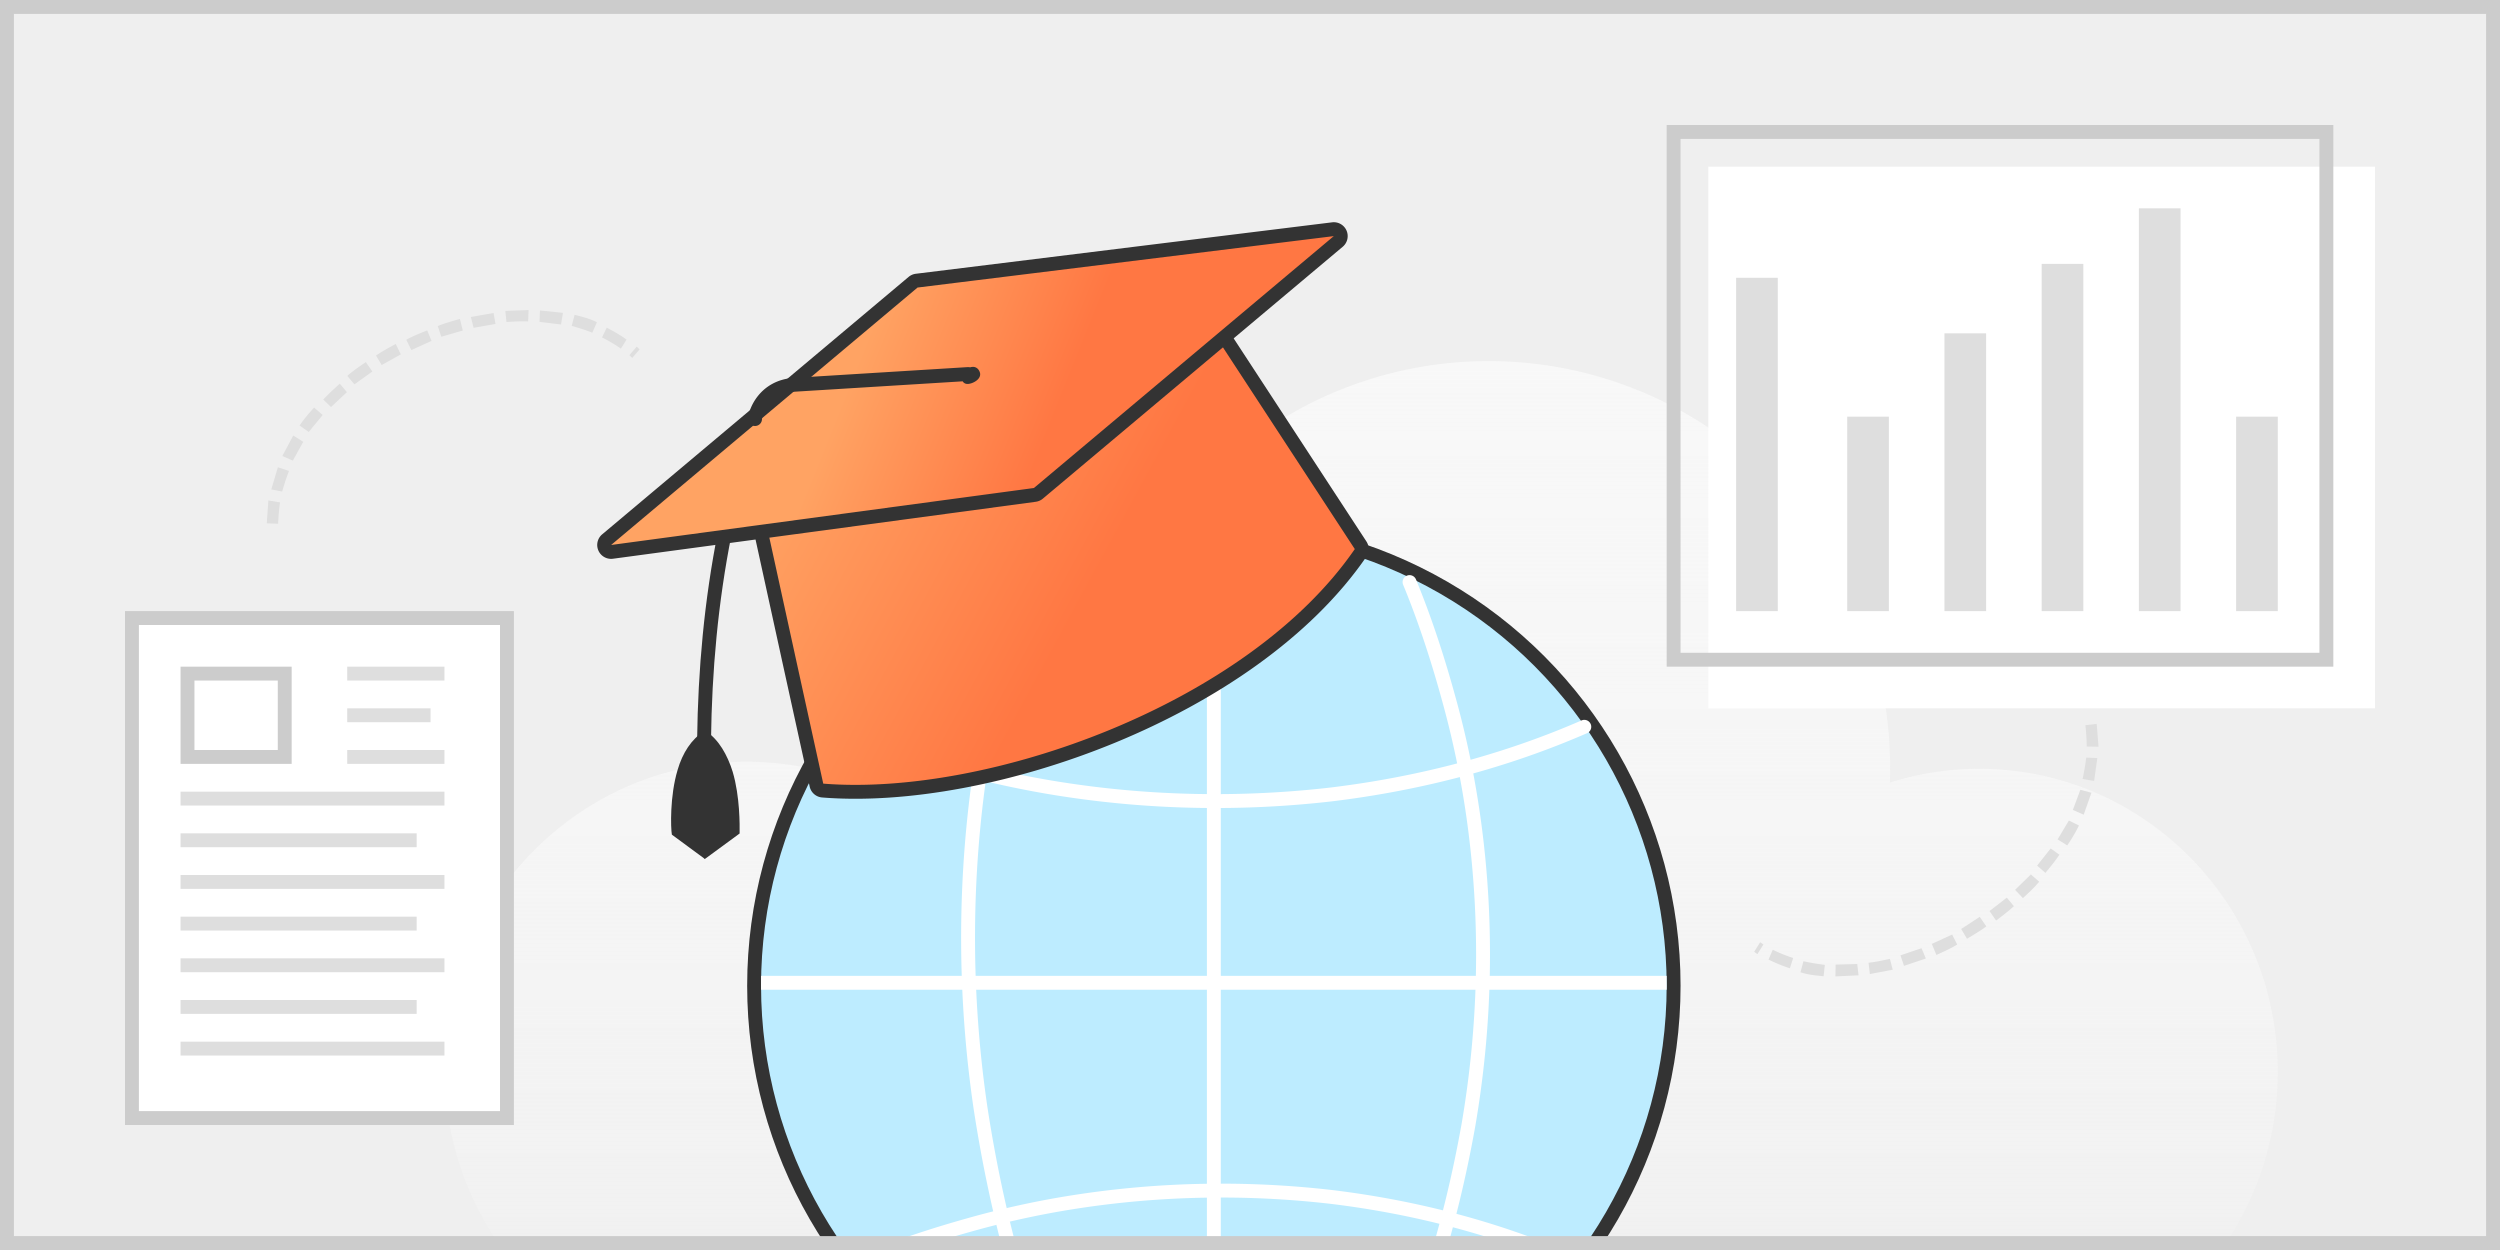 <svg xmlns="http://www.w3.org/2000/svg" width="180" height="90" fill="none" xmlns:v="https://vecta.io/nano"><rect width="100%" height="100%" fill="#808080" stroke="none"/><g clip-path="url(#D)"><path fill="#efefef" d="M0 0h180v90H0z"/><path d="M53.75 54.843c1.889 0 3.722.246 5.469.706 3.131-4.59 8.353-7.596 14.268-7.596a17.08 17.08 0 0 1 5.495.907C81.895 35.775 93.409 26 107.178 26c15.968 0 28.913 13.142 28.913 29.354 0 .334-.014.665-.024.996a21.19 21.19 0 0 1 6.437-.996c11.871 0 21.496 9.769 21.496 21.825S154.375 99 142.504 99H53.75C41.738 99 32 89.115 32 76.922s9.739-22.079 21.75-22.079z" fill="url(#A)"/><g stroke="#ccc"><path d="M36.5 45v-.5H36 10h-.5v.5 35 .5h.5 26 .5V80 45z" fill="#fff"/><path d="M13.5 48.5h7v6h-7v-6z"/></g><g fill="#dedede"><path d="M32 48h-7v1h7v-1zm-1 3h-6v1h6v-1zm1 3h-7v1h7v-1zm0 3H13v1h19v-1zm0 6H13v1h19v-1zm0 6H13v1h19v-1zm0 6H13v1h19v-1zm-2-15H13v1h17v-1zm0 6H13v1h17v-1zm0 6H13v1h17v-1z"/><g fill-rule="evenodd"><path d="M20.162 36.175a14.17 14.17 0 0 0-.136 1.535l-.819-.03.116-1.648.839.143zm25.361-10.404l-.209-.196.53-.617c.066.046.143.149.209.196l-.53.617zm-.816-.67a11.2 11.2 0 0 0-1.363-.806l.341-.7a11.44 11.44 0 0 1 1.429.852l-.408.653zm-2.062-1.147c-.501-.202-.991-.348-1.482-.494l.209-.792c.547.136 1.094.272 1.605.531l-.331.756zm-2.254-.59l-1.545-.192.03-.819 1.658.172-.142.839zm-2.364-.222c-.527-.023-1.044.01-1.561.043l-.083-.799 1.674-.063-.03.819zm-2.35.182l-1.578.278-.196-.779 1.634-.288.139.789zm-2.357.474l-1.548.448-.252-.769c.487-.202 1.041-.358 1.595-.514l.206.835zm-2.251.746l-1.452.663-.365-.749c.477-.259 1.021-.471 1.508-.673l.308.759zm-2.211.971l-1.376.766-.411-.683c.468-.315.945-.574 1.422-.832l.365.749zm-2.049 1.233l-1.29.925-.514-.607c.401-.361.869-.676 1.336-.991l.468.673zm-1.83 1.485l-1.147 1.074-.56-.54c.391-.418.792-.779 1.193-1.141l.514.607zm-1.744 1.645l-1.005 1.223-.663-.464a11.52 11.52 0 0 1 1.051-1.29l.617.531zm-1.402 1.933l-.749 1.353-.756-.332.786-1.475.719.454zm-1.024 2.099c-.202.501-.348.991-.494 1.482l-.782-.153.474-1.595.802.265zm129.435 19.841c-.002-.543-.04-1.013-.096-1.538l.814-.093.133 1.646-.851-.015zm-23.513 14.091l.236.162-.432.689c-.073-.036-.163-.126-.236-.162l.432-.689zm.907.54a11.12 11.12 0 0 0 1.468.592l-.233.743a11.37 11.37 0 0 1-1.54-.628l.305-.707zm2.211.825c.525.125 1.032.196 1.539.266l-.088.815c-.561-.052-1.122-.105-1.666-.284l.215-.797zm2.317.245l1.556-.042.094.814-1.665.078.015-.851zm2.37-.135c.525-.056 1.031-.166 1.538-.277l.201.778-1.645.314-.094-.814zm2.297-.533l1.518-.512.31.741-1.572.53-.256-.759zm2.259-.822l1.464-.675.364.723c-.451.273-.975.51-1.499.747l-.329-.795zm2.114-1.075l1.336-.873.473.686c-.433.327-.939.619-1.391.892l-.418-.704zm2.04-1.292l1.245-.964.509.614c-.415.382-.848.709-1.281 1.036l-.473-.686zm1.841-1.527l1.136-1.108.599.523c-.342.417-.757.799-1.172 1.181l-.563-.595zm1.586-1.743l.973-1.234.635.45c-.324.472-.667.889-1.009 1.307l-.599-.523zm1.477-1.888l.81-1.36.725.359a11.38 11.38 0 0 1-.845 1.433l-.69-.432zm1.097-2.121l.538-1.45.797.214-.556 1.577-.779-.341zm.698-2.229c.124-.525.195-1.032.266-1.539l.796.033-.229 1.648-.833-.142z"/></g></g><path d="M171 12h-48v39h48V12z" fill="#fff"/><path d="M120.5 47.5v-38h47v38h-47z" stroke="#ccc"/><g fill="#dedede"><path d="M128 20h-3v24h3V20zm8 10h-3v14h3V30zm7-6h-3v20h3V24zm7-5h-3v25h3V19zm7-4h-3v29h3V15zm7 15h-3v14h3V30z"/></g><path d="M50.693 53.273c.061-5.008.51-9.985 1.49-14.898" stroke="#333"/><path fill-rule="evenodd" d="M50.846 52.667c.883.561 1.531 1.684 1.909 2.91.529 1.784.503 3.886.497 4.36l-.001.076-2.51 1.841-.063-.062-2.304-1.697c-.083-.491-.154-2.769.413-4.66.357-1.226 1.008-2.228 1.891-2.768l.084-.041.084.041z" fill="#333"/><circle cx="87.398" cy="70.977" r="33.102" fill="#bdecff" stroke="#333"/><g stroke="#fff"><path d="M54.795 70.761H120"/><path d="M87.398 38.159v65.205"/><g stroke-linecap="round"><path d="M62.41 90.679c2.321-.946 4.82-1.766 7.336-2.472a64.18 64.18 0 0 1 7.505-1.649c6.352-1.003 12.618-1.066 18.569-.383 6.238.753 12.097 2.339 17.362 4.637M60.697 52.468c2.44.995 5.067 1.856 7.712 2.599a67.45 67.45 0 0 0 7.89 1.733c6.678 1.055 13.264 1.12 19.52.403 6.557-.792 12.716-2.459 18.251-4.874"/><path d="M101.487 41.909c1.123 2.718 2.072 5.641 2.873 8.584.788 2.854 1.39 5.824 1.788 8.776 1 7.425.774 14.742-.412 21.687-1.292 7.278-3.502 14.614-6.766 20.746M75.066 38.22c-1.111 2.909-2.056 6.033-2.857 9.176a78.23 78.23 0 0 0-1.809 9.362c-1.034 7.912-.881 15.688.203 23.053 1.184 7.717 3.256 15.48 6.358 21.946"/></g></g><g stroke="#333" stroke-linejoin="round"><path d="M87.891 23.851a.5.5 0 0 0-.724-.123L72.779 34.812l-17.626 2.65a.5.5 0 0 0-.412.61l1.983 9.06.028.132 2.035 9.273a.5.5 0 0 0 .446.383c5.979.481 13.693-.955 20.877-3.914s13.905-7.466 17.847-13.189a.5.5 0 0 0 .007-.557L87.891 23.851z" fill="url(#B)"/><path d="M43.678 38.856a.5.5 0 0 0 .388.878l30.443-4.102a.5.5 0 0 0 .255-.113l21.591-18.136a.5.5 0 0 0-.383-.879l-29.97 3.703a.5.5 0 0 0-.26.113L43.678 38.856z" fill="url(#C)"/></g><path fill-rule="evenodd" d="M70.553 26.822c-.082-.269-.317-.491-.701-.375-.071-.011-.129-.018-.19-.014l-12.403.767c-1.293.056-2.151.645-2.676 1.295a3.61 3.61 0 0 0-.548.938c-.108.273-.172.542-.172.738a.5.5 0 1 0 1 0h0c0-.002.001-.011.003-.029s.008-.049.016-.084c.016-.069.043-.158.083-.259a2.61 2.61 0 0 1 .395-.676c.367-.453.968-.883 1.946-.925h0l.01-.001 11.994-.741c.123.184.311.235.6.148.384-.116.753-.421.643-.782z" fill="#333"/></g><path stroke="#ccc" d="M.5.5h179v89H.5z"/><defs><linearGradient id="A" x1="98" y1="26" x2="98" y2="99" gradientUnits="userSpaceOnUse"><stop stop-color="#f8f8f8"/><stop offset="1" stop-color="#fff" stop-opacity="0"/></linearGradient><linearGradient id="B" x1="57.05" y1="31.477" x2="80.151" y2="44.006" gradientUnits="userSpaceOnUse"><stop stop-color="#ffa363"/><stop offset=".913" stop-color="#ff7743"/></linearGradient><linearGradient id="C" x1="62.194" y1="24.881" x2="77.095" y2="30.885" gradientUnits="userSpaceOnUse"><stop stop-color="#ffa363"/><stop offset=".913" stop-color="#ff7743"/></linearGradient><clipPath id="D"><path fill="#fff" d="M0 0h180v90H0z"/></clipPath></defs></svg>